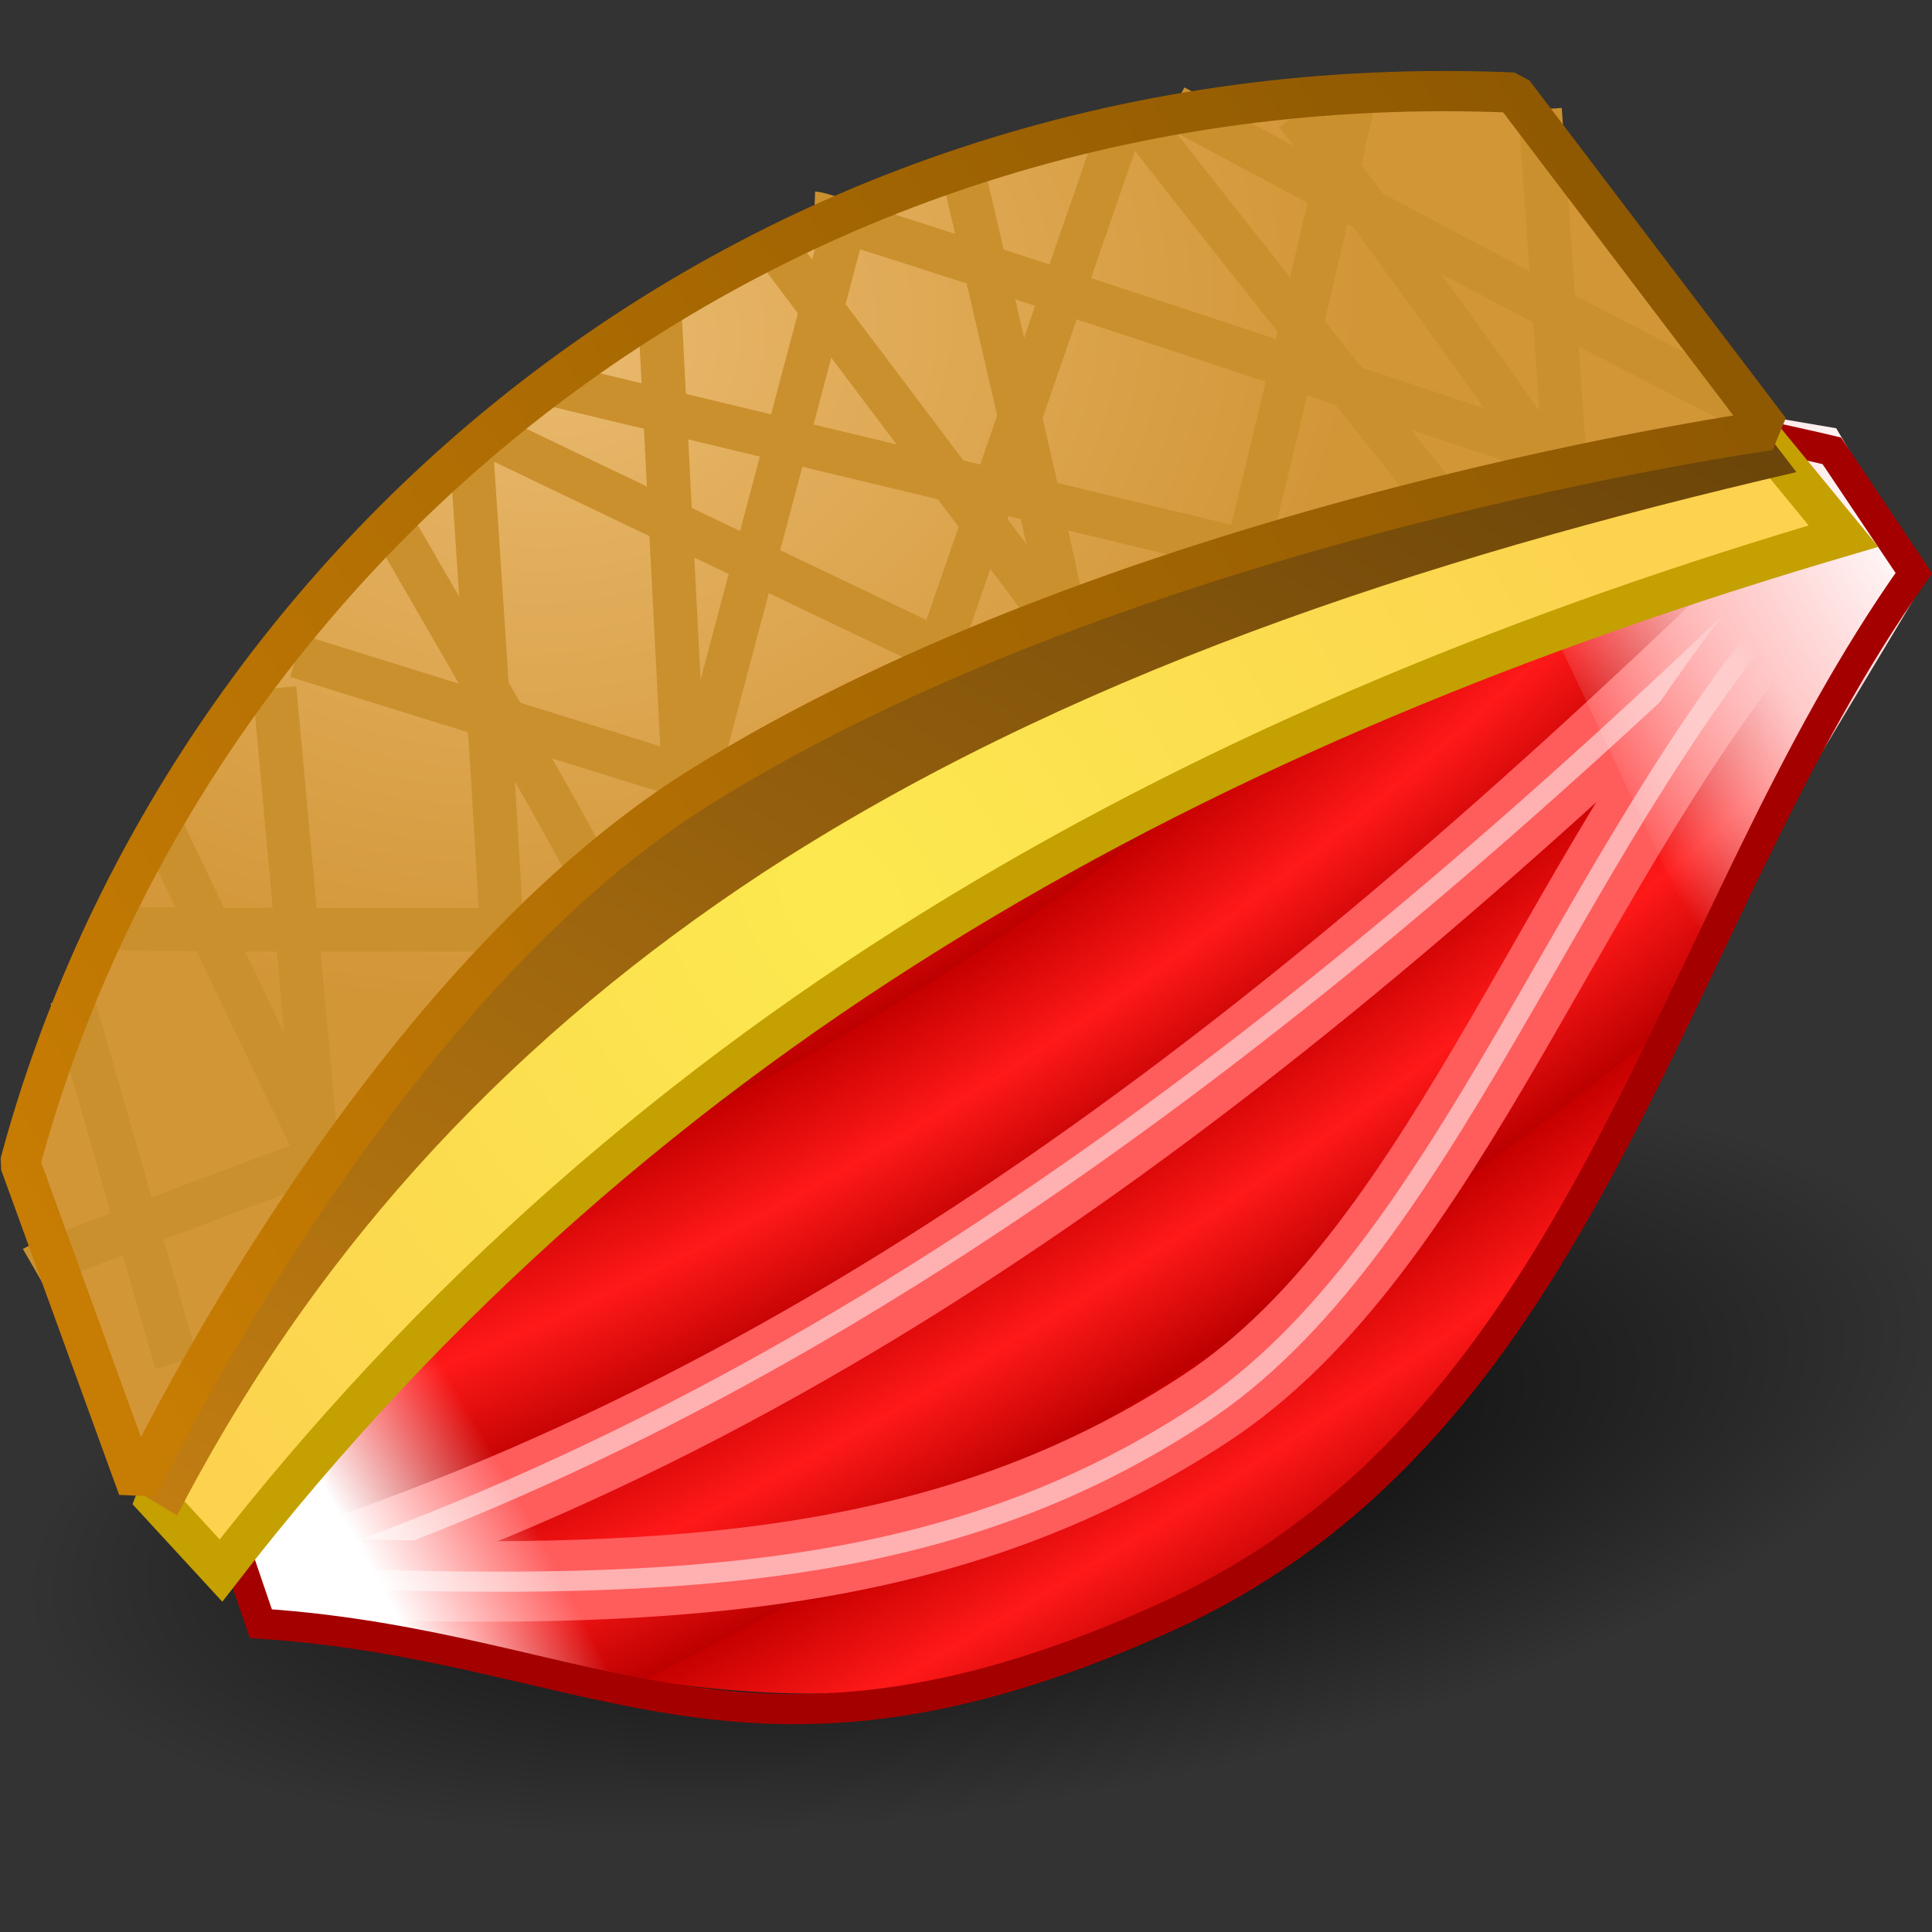 <svg xmlns="http://www.w3.org/2000/svg" width="48" height="48" xmlns:xlink="http://www.w3.org/1999/xlink"><rect width="100%" height="100%" fill="#333333" stroke="none"/><defs><linearGradient id="e"><stop offset="0" stop-color="#fff"/><stop offset=".417" stop-color="#fff"/><stop offset="1" stop-color="#fff" stop-opacity="0"/></linearGradient><linearGradient id="k"><stop offset="0"/><stop offset="1" stop-opacity="0"/></linearGradient><linearGradient id="j"><stop offset="0" stop-color="#c17d11"/><stop offset="1" stop-color="#6a4409"/></linearGradient><linearGradient id="i"><stop offset="0" stop-color="#c77c03"/><stop offset="1" stop-color="#8f5902"/></linearGradient><linearGradient id="h"><stop offset="0" stop-color="#fce94f"/><stop offset="1" stop-color="#fcd24f"/></linearGradient><linearGradient id="g"><stop offset="0" stop-color="#e9b96e"/><stop offset="1" stop-color="#d39637"/></linearGradient><linearGradient><stop offset="0" stop-color="#fff" stop-opacity=".342"/><stop offset="1" stop-color="#fff" stop-opacity="0"/></linearGradient><linearGradient id="d"><stop offset="0" stop-color="#fff"/><stop offset=".5" stop-color="#ffc8c8"/><stop offset="1" stop-color="#fff" stop-opacity="0"/></linearGradient><linearGradient id="c"><stop offset="0" stop-color="#c60000"/><stop offset=".5" stop-color="#ff1919"/><stop offset="1" stop-color="#bc0000"/></linearGradient><linearGradient x1="24.5" x2="42" y1="25.464" y2="24.75" xlink:href="#a" gradientUnits="userSpaceOnUse" gradientTransform="matrix(1.028 0 0 1.028 -.524 -6.993)"/><linearGradient id="a"><stop offset="0" stop-color="#dca44a"/><stop offset="1" stop-color="#dac183"/></linearGradient><linearGradient id="b"><stop offset="0" stop-color="#dac183"/><stop offset="1" stop-color="#cea84a"/></linearGradient><linearGradient x1="24.5" x2="42" y1="25.464" y2="24.75" gradientTransform="matrix(1.028 0 0 1.028 -1.02 -11.742)" gradientUnits="userSpaceOnUse" xlink:href="#b"/><radialGradient id="m" cx="15.295" cy="-125.838" r="23.092" xlink:href="#c" fx="15.295" fy="-125.838" gradientTransform="matrix(.537 -.356 .144 .204 27.923 45.09)" gradientUnits="userSpaceOnUse" spreadMethod="repeat"/><radialGradient id="n" cx="46.739" cy="34.974" r="8.393" xlink:href="#d" fx="46.739" fy="34.974" gradientTransform="matrix(-1.338 -2.7 1.079 -.41 72.013 153.166)" gradientUnits="userSpaceOnUse"/><radialGradient id="o" cx="42.983" cy="-7.58" r="8.393" xlink:href="#e" fx="42.983" fy="-7.58" gradientTransform="matrix(1.494 2.633 -.748 .362 -63.57 -70.707)" gradientUnits="userSpaceOnUse"/><linearGradient id="f"><stop offset="0" stop-color="#fff"/><stop offset=".5" stop-color="#fff"/><stop offset="1" stop-color="#fff" stop-opacity="0"/></linearGradient><radialGradient cx="46.739" cy="34.974" r="8.393" fy="34.974" fx="46.739" gradientTransform="matrix(1.822 -1.969 .938 .868 -103.195 73.476)" gradientUnits="userSpaceOnUse" xlink:href="#f"/><radialGradient id="r" cx="35.564" cy="11.596" r="23.72" xlink:href="#g" fx="35.564" fy="11.596" gradientTransform="matrix(.769 -.315 .296 .601 -16.561 13.011)" gradientUnits="userSpaceOnUse"/><radialGradient id="p" cx="23.587" cy="20.372" r="22.067" xlink:href="#h" fx="23.587" fy="20.372" gradientTransform="matrix(-.809 -1.114 .764 -.595 24.448 60.837)" gradientUnits="userSpaceOnUse"/><linearGradient id="s" x1="5.9" x2="46.311" y1="6.975" y2="27.38" xlink:href="#i" gradientUnits="userSpaceOnUse" gradientTransform="matrix(.512 -.887 .887 .512 -8.172 32.341)"/><linearGradient id="q" x1="1.648" x2="43.802" y1="22.035" y2="22.035" xlink:href="#j" gradientUnits="userSpaceOnUse" gradientTransform="matrix(.512 -.887 .887 .512 -8.172 32.341)"/><radialGradient id="l" cx="23.89" cy="39.313" r="21.163" xlink:href="#k" fx="23.89" fy="39.313" gradientTransform="matrix(1 0 0 .401 0 23.55)" gradientUnits="userSpaceOnUse"/></defs><g><path fill="url(#l)" d="M45.05 39.3a21.16 8.5 0 1 1-42.32 0 21.16 8.5 0 1 1 42.32 0z" transform="matrix(1.126 -.188 .212 .999 -10.725 1.457)" color="#000" overflow="visible" enable-background="accumulate"/><path fill="url(#m)" d="M6.37 39.36s2.76-23.04 10.65-28.4c7.28-4.9 28.5.24 28.5.24l2.02 3.04c-6.16 8.67-7.23 20.2-17.02 25.2-9.8 5-15.62 1.46-24.05.9z"/><path fill="none" stroke="#ff6c6c" stroke-width="2" d="M6.74 39.1C9.97 18.28 17.46 12.67 45 11.7"/><path fill="none" stroke="#ff7171" stroke-width="2" d="M5.27 38.13c5.27-11.5 25.94-24.22 38.26-27.4"/><path fill="none" stroke="#ff5c5c" stroke-width="2" d="M7.64 38.97c14.57-4.76 26.52-14.82 38.02-26.1"/><path fill="none" stroke="#ffb0b0" stroke-width=".5" d="M6.74 39.1C9.97 18.28 17.46 12.67 45 11.7"/><path fill="none" stroke="#ffb0b0" stroke-width=".5" d="M5.27 38.13c5.27-11.5 25.94-24.22 38.26-27.4"/><path fill="none" stroke="#ffb0b0" stroke-width=".5" d="M7.64 38.97c13.95-4.75 26.23-14.5 38.02-26.1"/><path fill="none" stroke="#ff5c5c" stroke-width="2" d="M8.97 39.24c8.77.27 15.2-.45 21-4.26 6.08-4 8.94-13.85 14.7-20.37" color="#000" overflow="visible" enable-background="accumulate"/><path fill="none" stroke="#ffb0b0" stroke-width=".5" d="M8.97 39.24c8.77.27 15.07-.3 20.85-4.1 6.1-4 9.1-14 14.84-20.53"/><path fill="url(#n)" d="M47.84 14.4l-5.52 9.2L35.4 8.9l10.22 1.74z"/><path fill="url(#o)" d="M6.45 40.6l-.3-1.32L8.12 27.7l7.2 14.08z" color="#000" overflow="visible" enable-background="accumulate"/><path fill="none" stroke="#a40000" stroke-width=".75" d="M5.93 38.73s3.2-22.4 11.1-27.76c7.27-4.92 28.48.23 28.48.23l2.04 3.04c-6.16 8.67-7.98 21.1-18.5 25.9-10.53 4.8-14.14.76-22.57.2z"/><path fill="url(#p)" stroke="#c4a000" d="M3.87 37.26l1.62 1.76C16.1 25.3 30.15 17.92 45.8 13.32l-3.3-4.02-29.47 3.94z"/><path fill="url(#q)" d="M3.27 36.97l1.13.68C8 30.7 13 25.6 18.93 21.7c7.44-4.86 16.34-7.8 25.7-9.97l-.98-1.28-30.28 4.04z"/><path fill="url(#r)" d="M3.43 36.97s5.74-12.26 13.94-17.4c10.7-6.7 26.6-8.88 26.6-8.88L37.6 2.3C21.05 1.7 4.1 13.13.4 28.86z"/><g fill="none" stroke="#ca902e" stroke-width="1.086"><path d="M8 28.88l-4.03-8.4"/><path d="M2.48 23.05c.24.07 10.3.05 10.3.05"/><path d="M14.46 21.32c-.2-.52-4.8-8.43-4.8-8.43"/><path d="M11.93 10.7c.3.16 11.83 5.66 11.83 5.66"/><path d="M26.43 15.3c.02-.26-2.53-11.15-2.53-11.15"/><path d="M28.2 2.84c.16.3 7.3 9.26 7.3 9.26"/><path d="M38.88 11.5l-.62-8.78"/><path d="M17.3 19.4L21 5.47"/><path d="M13.52 9.5l17.3 4.15"/><path d="M12.46 23.45c.04-.64-.74-12.12-.74-12.12"/><path d="M7.37 16.3l9.58 2.98"/><path d="M7.86 28.44L6.82 17.1"/><path d="M.84 31.5c.52-.3 7.06-2.72 7.06-2.72"/><path d="M4.38 33.86l-2.6-9.08"/><path d="M26.07 15.18l-6.7-8.9"/><path d="M23.35 16.1l4.5-13"/><path d="M31 13.58c.32-1.08 2.6-10.94 2.6-10.94"/><path d="M20.23 5.3c.5.02 18.77 6.12 18.77 6.12"/><path d="M43.42 10.12c-.9-.3-14.25-7.47-14.25-7.47"/><path d="M38.4 11.43c-.28-.6-6.17-8.6-6.17-8.6"/><path d="M17 19.56L16.4 7.9" color="#000" overflow="visible" enable-background="accumulate"/></g><path fill="none" stroke="url(#s)" d="M3.43 36.97s5.74-12.26 13.94-17.4c10.7-6.7 26.6-8.88 26.6-8.88L37.6 2.3C18.67 1.5 4.48 14.05.5 28.9z" stroke-linejoin="bevel"/></g></svg>